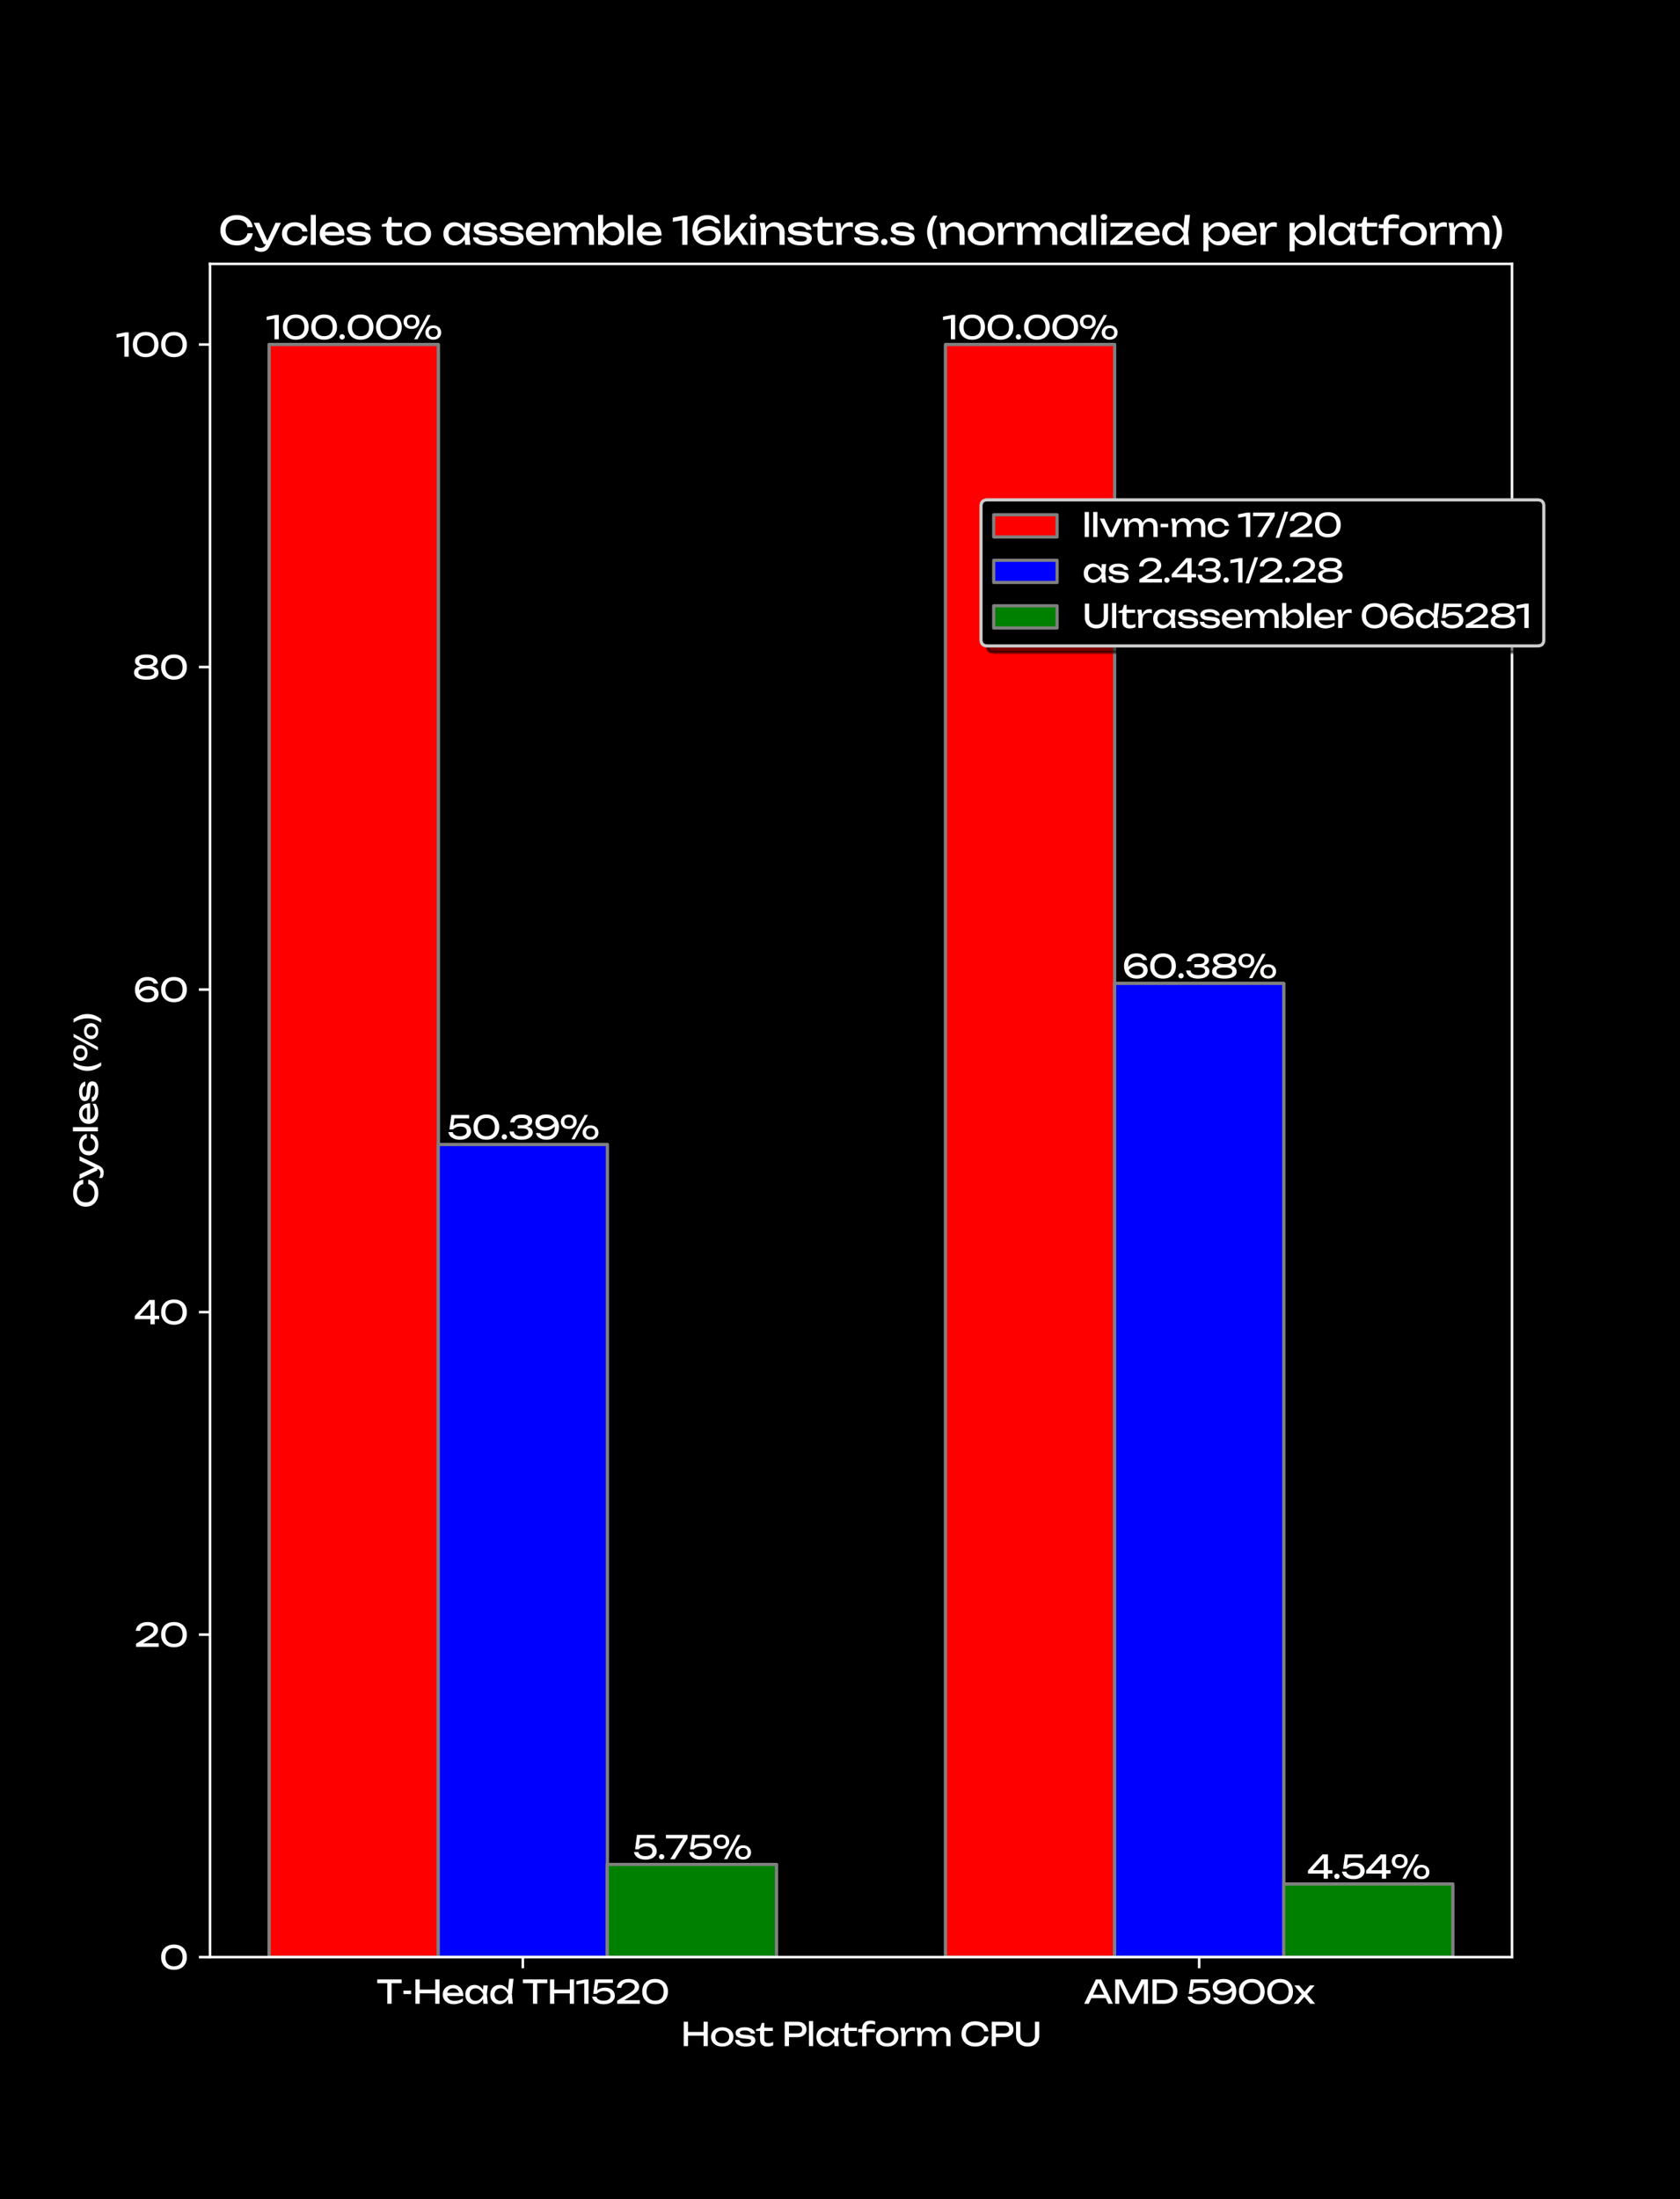 <?xml version="1.0" encoding="utf-8" standalone="no"?>
<!DOCTYPE svg PUBLIC "-//W3C//DTD SVG 1.1//EN"
  "http://www.w3.org/Graphics/SVG/1.1/DTD/svg11.dtd">
<svg xmlns:xlink="http://www.w3.org/1999/xlink" width="529.92pt" height="693.36pt" viewBox="0 0 529.92 693.36" xmlns="http://www.w3.org/2000/svg" version="1.1">
 <defs>
  <style type="text/css">*{stroke-linejoin: round; stroke-linecap: butt}</style>
 </defs>
 <g id="figure_1">
  <g id="patch_1">
   <path d="M 0 693.36 
L 529.92 693.36 
L 529.92 0 
L 0 0 
z
"/>
  </g>
  <g id="axes_1">
   <g id="patch_2">
    <path d="M 66.24 617.09 
L 476.928 617.09 
L 476.928 83.203 
L 66.24 83.203 
z
"/>
   </g>
   <g id="patch_3">
    <path d="M 84.908 617.09 
L 138.244 617.09 
L 138.244 108.626 
L 84.908 108.626 
z
" clip-path="url(#p5aa4c7883a)" style="fill: #ff0000; stroke: #808080; stroke-linejoin: miter"/>
   </g>
   <g id="patch_4">
    <path d="M 298.252 617.09 
L 351.588 617.09 
L 351.588 108.626 
L 298.252 108.626 
z
" clip-path="url(#p5aa4c7883a)" style="fill: #ff0000; stroke: #808080; stroke-linejoin: miter"/>
   </g>
   <g id="patch_5">
    <path d="M 84.908 617.09 
L 138.244 617.09 
L 138.244 108.626 
L 84.908 108.626 
z
" clip-path="url(#p5aa4c7883a)" style="fill: #ff0000; stroke: #808080; stroke-linejoin: miter"/>
   </g>
   <g id="patch_6">
    <path d="M 298.252 617.09 
L 351.588 617.09 
L 351.588 108.626 
L 298.252 108.626 
z
" clip-path="url(#p5aa4c7883a)" style="fill: #ff0000; stroke: #808080; stroke-linejoin: miter"/>
   </g>
   <g id="patch_7">
    <path d="M 138.244 617.09 
L 191.58 617.09 
L 191.58 360.871 
L 138.244 360.871 
z
" clip-path="url(#p5aa4c7883a)" style="fill: #0000ff; stroke: #808080; stroke-linejoin: miter"/>
   </g>
   <g id="patch_8">
    <path d="M 351.588 617.09 
L 404.924 617.09 
L 404.924 310.077 
L 351.588 310.077 
z
" clip-path="url(#p5aa4c7883a)" style="fill: #0000ff; stroke: #808080; stroke-linejoin: miter"/>
   </g>
   <g id="patch_9">
    <path d="M 138.244 617.09 
L 191.58 617.09 
L 191.58 360.871 
L 138.244 360.871 
z
" clip-path="url(#p5aa4c7883a)" style="fill: #0000ff; stroke: #808080; stroke-linejoin: miter"/>
   </g>
   <g id="patch_10">
    <path d="M 351.588 617.09 
L 404.924 617.09 
L 404.924 310.077 
L 351.588 310.077 
z
" clip-path="url(#p5aa4c7883a)" style="fill: #0000ff; stroke: #808080; stroke-linejoin: miter"/>
   </g>
   <g id="patch_11">
    <path d="M 191.58 617.09 
L 244.916 617.09 
L 244.916 587.857 
L 191.58 587.857 
z
" clip-path="url(#p5aa4c7883a)" style="fill: #008000; stroke: #808080; stroke-linejoin: miter"/>
   </g>
   <g id="patch_12">
    <path d="M 404.924 617.09 
L 458.26 617.09 
L 458.26 594.023 
L 404.924 594.023 
z
" clip-path="url(#p5aa4c7883a)" style="fill: #008000; stroke: #808080; stroke-linejoin: miter"/>
   </g>
   <g id="patch_13">
    <path d="M 191.58 617.09 
L 244.916 617.09 
L 244.916 587.857 
L 191.58 587.857 
z
" clip-path="url(#p5aa4c7883a)" style="fill: #008000; stroke: #808080; stroke-linejoin: miter"/>
   </g>
   <g id="patch_14">
    <path d="M 404.924 617.09 
L 458.26 617.09 
L 458.26 594.023 
L 404.924 594.023 
z
" clip-path="url(#p5aa4c7883a)" style="fill: #008000; stroke: #808080; stroke-linejoin: miter"/>
   </g>
   <g id="matplotlib.axis_1">
    <g id="xtick_1">
     <g id="line2d_1">
      <defs>
       <path id="m3d8219e145" d="M 0 0 
L 0 3.5 
" style="stroke: #ffffff; stroke-width: 0.8"/>
      </defs>
      <g>
       <use xlink:href="#m3d8219e145" x="164.912" y="617.09" style="fill: #ffffff; stroke: #ffffff; stroke-width: 0.8"/>
      </g>
     </g>
     <g id="text_1">
      <!-- T-Head TH1520 -->
      <g style="fill: #ffffff" transform="translate(118.827 631.79) scale(0.1 -0.1)">
       <defs>
        <path id="Unbounded-Regular-54" d="M 2086 4410 
L 2931 4410 
L 2931 0 
L 2086 0 
L 2086 4410 
z
M 102 4800 
L 4915 4800 
L 4915 4058 
L 102 4058 
L 102 4800 
z
" transform="scale(0.016)"/>
        <path id="Unbounded-Regular-2d" d="M 378 2592 
L 1869 2592 
L 1869 1907 
L 378 1907 
L 378 2592 
z
" transform="scale(0.016)"/>
        <path id="Unbounded-Regular-48" d="M 538 4800 
L 1382 4800 
L 1382 0 
L 538 0 
L 538 4800 
z
M 4442 4800 
L 5286 4800 
L 5286 0 
L 4442 0 
L 4442 4800 
z
M 992 2790 
L 4845 2790 
L 4845 2048 
L 992 2048 
L 992 2790 
z
" transform="scale(0.016)"/>
        <path id="Unbounded-Regular-65" d="M 2419 -90 
Q 1786 -90 1293 150 
Q 800 390 518 819 
Q 237 1248 237 1818 
Q 237 2381 502 2806 
Q 768 3232 1238 3472 
Q 1709 3712 2317 3712 
Q 2925 3712 3369 3440 
Q 3814 3168 4057 2675 
Q 4301 2182 4301 1517 
L 890 1517 
L 890 2150 
L 3885 2150 
L 3469 1914 
Q 3450 2272 3299 2528 
Q 3149 2784 2896 2921 
Q 2643 3059 2298 3059 
Q 1933 3059 1661 2912 
Q 1389 2765 1235 2499 
Q 1082 2234 1082 1869 
Q 1082 1466 1264 1171 
Q 1446 877 1782 720 
Q 2118 563 2579 563 
Q 2995 563 3430 694 
Q 3866 826 4198 1062 
L 4198 461 
Q 3866 205 3389 57 
Q 2912 -90 2419 -90 
z
" transform="scale(0.016)"/>
        <path id="Unbounded-Regular-61" d="M 3821 0 
L 3680 1344 
L 3846 1811 
L 3680 2272 
L 3821 3622 
L 4678 3622 
L 4486 1811 
L 4678 0 
L 3821 0 
z
M 4077 1811 
Q 3955 1242 3673 813 
Q 3392 384 2979 147 
Q 2566 -90 2061 -90 
Q 1530 -90 1120 150 
Q 710 390 480 819 
Q 250 1248 250 1811 
Q 250 2381 480 2806 
Q 710 3232 1120 3472 
Q 1530 3712 2061 3712 
Q 2566 3712 2979 3475 
Q 3392 3238 3677 2812 
Q 3962 2387 4077 1811 
z
M 1094 1811 
Q 1094 1446 1244 1168 
Q 1395 890 1657 733 
Q 1920 576 2259 576 
Q 2605 576 2899 733 
Q 3194 890 3421 1168 
Q 3648 1446 3782 1811 
Q 3648 2176 3421 2454 
Q 3194 2733 2899 2889 
Q 2605 3046 2259 3046 
Q 1920 3046 1657 2889 
Q 1395 2733 1244 2454 
Q 1094 2176 1094 1811 
z
" transform="scale(0.016)"/>
        <path id="Unbounded-Regular-64" d="M 3834 0 
L 3693 1376 
L 3878 1805 
L 3699 2298 
L 3968 4928 
L 4826 4928 
L 4499 1862 
L 4685 0 
L 3834 0 
z
M 4077 1811 
Q 3955 1242 3673 813 
Q 3392 384 2979 147 
Q 2566 -90 2061 -90 
Q 1530 -90 1120 150 
Q 710 390 480 819 
Q 250 1248 250 1811 
Q 250 2381 480 2806 
Q 710 3232 1120 3472 
Q 1530 3712 2061 3712 
Q 2566 3712 2979 3475 
Q 3392 3238 3677 2812 
Q 3962 2387 4077 1811 
z
M 1094 1811 
Q 1094 1446 1244 1168 
Q 1395 890 1657 733 
Q 1920 576 2259 576 
Q 2605 576 2899 733 
Q 3194 890 3421 1168 
Q 3648 1446 3782 1811 
Q 3648 2176 3421 2454 
Q 3194 2733 2899 2889 
Q 2605 3046 2259 3046 
Q 1920 3046 1657 2889 
Q 1395 2733 1244 2454 
Q 1094 2176 1094 1811 
z
" transform="scale(0.016)"/>
        <path id="Unbounded-Regular-20" transform="scale(0.016)"/>
        <path id="Unbounded-Regular-31" d="M 2451 4800 
L 2451 0 
L 1606 0 
L 1606 4544 
L 2067 4134 
L 58 3782 
L 58 4454 
L 1818 4800 
L 2451 4800 
z
" transform="scale(0.016)"/>
        <path id="Unbounded-Regular-35" d="M 806 4800 
L 4314 4800 
L 4314 4115 
L 1082 4115 
L 1434 4339 
L 1165 2317 
L 915 2310 
Q 1062 2534 1315 2732 
Q 1568 2931 1929 3056 
Q 2291 3181 2746 3181 
Q 3373 3181 3808 2966 
Q 4243 2752 4470 2387 
Q 4698 2022 4698 1562 
Q 4698 1082 4429 710 
Q 4160 339 3670 124 
Q 3181 -90 2509 -90 
Q 1837 -90 1344 108 
Q 851 307 566 649 
Q 282 992 218 1414 
L 1069 1414 
Q 1158 1037 1529 819 
Q 1901 602 2509 602 
Q 2918 602 3216 720 
Q 3514 838 3680 1052 
Q 3846 1267 3846 1562 
Q 3846 1850 3708 2064 
Q 3571 2278 3292 2396 
Q 3014 2515 2586 2515 
Q 2234 2515 1955 2432 
Q 1677 2349 1475 2221 
Q 1274 2093 1139 1952 
L 435 1952 
L 806 4800 
z
" transform="scale(0.016)"/>
        <path id="Unbounded-Regular-32" d="M 269 3149 
Q 307 3680 611 4070 
Q 915 4461 1420 4675 
Q 1926 4890 2573 4890 
Q 3187 4890 3651 4698 
Q 4115 4506 4374 4160 
Q 4634 3814 4634 3360 
Q 4634 3008 4464 2707 
Q 4294 2406 3907 2096 
Q 3520 1786 2861 1395 
L 1267 454 
L 1158 704 
L 4781 704 
L 4781 0 
L 314 0 
L 314 614 
L 2355 1856 
Q 2893 2182 3203 2422 
Q 3514 2662 3648 2873 
Q 3782 3085 3782 3322 
Q 3782 3571 3648 3769 
Q 3514 3968 3242 4083 
Q 2970 4198 2547 4198 
Q 2067 4198 1760 4057 
Q 1453 3917 1302 3677 
Q 1152 3437 1120 3149 
L 269 3149 
z
" transform="scale(0.016)"/>
        <path id="Unbounded-Regular-30" d="M 2861 -90 
Q 2074 -90 1504 220 
Q 934 531 627 1091 
Q 320 1651 320 2400 
Q 320 3149 627 3709 
Q 934 4269 1504 4579 
Q 2074 4890 2861 4890 
Q 3648 4890 4214 4579 
Q 4781 4269 5088 3709 
Q 5395 3149 5395 2400 
Q 5395 1651 5088 1091 
Q 4781 531 4214 220 
Q 3648 -90 2861 -90 
z
M 2861 608 
Q 3661 608 4102 1078 
Q 4544 1549 4544 2400 
Q 4544 3251 4102 3721 
Q 3661 4192 2861 4192 
Q 2061 4192 1616 3721 
Q 1171 3251 1171 2400 
Q 1171 1549 1616 1078 
Q 2061 608 2861 608 
z
" transform="scale(0.016)"/>
       </defs>
       <use xlink:href="#Unbounded-Regular-54"/>
       <use xlink:href="#Unbounded-Regular-2d" x="78.4"/>
       <use xlink:href="#Unbounded-Regular-48" x="113.5"/>
       <use xlink:href="#Unbounded-Regular-65" x="204.5"/>
       <use xlink:href="#Unbounded-Regular-61" x="275.5"/>
       <use xlink:href="#Unbounded-Regular-64" x="354.2"/>
       <use xlink:href="#Unbounded-Regular-20" x="433"/>
       <use xlink:href="#Unbounded-Regular-54" x="459.5"/>
       <use xlink:href="#Unbounded-Regular-48" x="537.9"/>
       <use xlink:href="#Unbounded-Regular-31" x="628.9"/>
       <use xlink:href="#Unbounded-Regular-35" x="676"/>
       <use xlink:href="#Unbounded-Regular-32" x="753.5"/>
       <use xlink:href="#Unbounded-Regular-30" x="832.4"/>
      </g>
     </g>
    </g>
    <g id="xtick_2">
     <g id="line2d_2">
      <g>
       <use xlink:href="#m3d8219e145" x="378.256" y="617.09" style="fill: #ffffff; stroke: #ffffff; stroke-width: 0.8"/>
      </g>
     </g>
     <g id="text_2">
      <!-- AMD 5900x -->
      <g style="fill: #ffffff" transform="translate(341.912 631.79) scale(0.1 -0.1)">
       <defs>
        <path id="Unbounded-Regular-41" d="M 1178 1101 
L 1178 1798 
L 4531 1798 
L 4531 1101 
L 1178 1101 
z
M 3405 4800 
L 5709 0 
L 4806 0 
L 2714 4480 
L 3040 4480 
L 947 0 
L 45 0 
L 2349 4800 
L 3405 4800 
z
" transform="scale(0.016)"/>
        <path id="Unbounded-Regular-4d" d="M 6995 4800 
L 6995 0 
L 6189 0 
L 6189 4544 
L 6451 4531 
L 4218 0 
L 3315 0 
L 1082 4525 
L 1344 4538 
L 1344 0 
L 538 0 
L 538 4800 
L 1830 4800 
L 3981 365 
L 3558 365 
L 5702 4800 
L 6995 4800 
z
" transform="scale(0.016)"/>
        <path id="Unbounded-Regular-44" d="M 2707 4800 
Q 3526 4800 4144 4499 
Q 4762 4198 5107 3657 
Q 5453 3117 5453 2400 
Q 5453 1683 5107 1142 
Q 4762 602 4144 301 
Q 3526 0 2707 0 
L 538 0 
L 538 4800 
L 2707 4800 
z
M 1382 294 
L 915 742 
L 2765 742 
Q 3315 742 3728 950 
Q 4141 1158 4368 1532 
Q 4595 1907 4595 2400 
Q 4595 2899 4368 3270 
Q 4141 3642 3728 3850 
Q 3315 4058 2765 4058 
L 915 4058 
L 1382 4506 
L 1382 294 
z
" transform="scale(0.016)"/>
        <path id="Unbounded-Regular-39" d="M 2502 -90 
Q 1939 -90 1494 83 
Q 1050 256 771 557 
Q 493 858 416 1235 
L 1248 1235 
Q 1350 973 1632 790 
Q 1914 608 2483 608 
Q 3066 608 3427 822 
Q 3789 1037 3958 1433 
Q 4128 1830 4128 2374 
Q 4128 2950 3936 3356 
Q 3744 3763 3366 3977 
Q 2989 4192 2432 4192 
Q 2010 4192 1725 4073 
Q 1440 3955 1296 3747 
Q 1152 3539 1152 3270 
Q 1152 3027 1280 2828 
Q 1408 2630 1677 2515 
Q 1946 2400 2355 2400 
Q 2912 2400 3385 2669 
Q 3859 2938 4173 3366 
L 4531 3104 
Q 4326 2714 3987 2397 
Q 3648 2080 3197 1891 
Q 2746 1702 2189 1702 
Q 1619 1702 1193 1891 
Q 768 2080 534 2429 
Q 301 2778 301 3245 
Q 301 3731 563 4102 
Q 826 4474 1306 4682 
Q 1786 4890 2432 4890 
Q 3258 4890 3821 4573 
Q 4384 4256 4672 3696 
Q 4960 3136 4954 2400 
Q 4960 1670 4675 1110 
Q 4390 550 3843 230 
Q 3296 -90 2502 -90 
z
" transform="scale(0.016)"/>
        <path id="Unbounded-Regular-78" d="M -38 0 
L 1709 2067 
L 1702 1658 
L 64 3622 
L 1018 3622 
L 2259 2150 
L 1907 2150 
L 3155 3622 
L 4077 3622 
L 2406 1645 
L 2374 2125 
L 4179 0 
L 3226 0 
L 1869 1587 
L 2234 1587 
L 890 0 
L -38 0 
z
" transform="scale(0.016)"/>
       </defs>
       <use xlink:href="#Unbounded-Regular-41"/>
       <use xlink:href="#Unbounded-Regular-4d" x="89.9"/>
       <use xlink:href="#Unbounded-Regular-44" x="207.6"/>
       <use xlink:href="#Unbounded-Regular-20" x="297.2"/>
       <use xlink:href="#Unbounded-Regular-35" x="323.7"/>
       <use xlink:href="#Unbounded-Regular-39" x="401.2"/>
       <use xlink:href="#Unbounded-Regular-30" x="483.7"/>
       <use xlink:href="#Unbounded-Regular-30" x="573"/>
       <use xlink:href="#Unbounded-Regular-78" x="662.3"/>
      </g>
     </g>
    </g>
    <g id="text_3">
     <!-- Host Platform CPU -->
     <g style="fill: #ffffff" transform="translate(214.808 645.14) scale(0.1 -0.1)">
      <defs>
       <path id="Unbounded-Regular-6f" d="M 2445 -90 
Q 1786 -90 1290 150 
Q 794 390 515 819 
Q 237 1248 237 1811 
Q 237 2381 515 2806 
Q 794 3232 1290 3472 
Q 1786 3712 2445 3712 
Q 3104 3712 3600 3472 
Q 4096 3232 4374 2806 
Q 4653 2381 4653 1811 
Q 4653 1248 4374 819 
Q 4096 390 3600 150 
Q 3104 -90 2445 -90 
z
M 2445 563 
Q 2867 563 3171 716 
Q 3475 870 3641 1148 
Q 3808 1427 3808 1811 
Q 3808 2195 3641 2473 
Q 3475 2752 3171 2905 
Q 2867 3059 2445 3059 
Q 2029 3059 1721 2905 
Q 1414 2752 1248 2473 
Q 1082 2195 1082 1811 
Q 1082 1427 1248 1148 
Q 1414 870 1721 716 
Q 2029 563 2445 563 
z
" transform="scale(0.016)"/>
       <path id="Unbounded-Regular-73" d="M 4192 1101 
Q 4192 736 3987 467 
Q 3782 198 3366 54 
Q 2950 -90 2323 -90 
Q 1677 -90 1203 73 
Q 730 237 470 534 
Q 211 832 192 1222 
L 1037 1222 
Q 1075 1018 1244 861 
Q 1414 704 1692 621 
Q 1971 538 2330 538 
Q 2848 538 3110 662 
Q 3373 787 3373 1043 
Q 3373 1216 3197 1305 
Q 3021 1395 2534 1440 
L 1824 1504 
Q 1248 1555 915 1712 
Q 582 1869 441 2096 
Q 301 2323 301 2579 
Q 301 2950 531 3200 
Q 762 3450 1171 3581 
Q 1581 3712 2125 3712 
Q 2688 3712 3129 3555 
Q 3571 3398 3833 3120 
Q 4096 2842 4128 2477 
L 3283 2477 
Q 3258 2624 3133 2761 
Q 3008 2899 2755 2992 
Q 2502 3085 2080 3085 
Q 1632 3085 1379 2969 
Q 1126 2854 1126 2630 
Q 1126 2490 1280 2390 
Q 1434 2291 1850 2253 
L 2765 2170 
Q 3315 2118 3625 1974 
Q 3936 1830 4064 1606 
Q 4192 1382 4192 1101 
z
" transform="scale(0.016)"/>
       <path id="Unbounded-Regular-74" d="M 32 2982 
L 32 3360 
L 806 3558 
L 1152 4570 
L 1638 4570 
L 1638 3622 
L 3322 3622 
L 3322 2982 
L 1638 2982 
L 1638 1414 
Q 1638 960 1833 777 
Q 2029 595 2470 595 
Q 2752 595 2969 656 
Q 3187 717 3386 832 
L 3386 147 
Q 3219 64 2915 -13 
Q 2611 -90 2291 -90 
Q 1760 -90 1433 86 
Q 1107 262 956 572 
Q 806 883 806 1286 
L 806 2982 
L 32 2982 
z
" transform="scale(0.016)"/>
       <path id="Unbounded-Regular-50" d="M 3078 4800 
Q 3616 4800 4009 4608 
Q 4403 4416 4617 4073 
Q 4832 3731 4832 3283 
Q 4832 2835 4617 2492 
Q 4403 2150 4009 1958 
Q 3616 1766 3078 1766 
L 922 1766 
L 922 2496 
L 3046 2496 
Q 3482 2496 3728 2707 
Q 3974 2918 3974 3283 
Q 3974 3648 3728 3859 
Q 3482 4070 3046 4070 
L 1005 4070 
L 1382 4493 
L 1382 0 
L 538 0 
L 538 4800 
L 3078 4800 
z
" transform="scale(0.016)"/>
       <path id="Unbounded-Regular-6c" d="M 442 4928 
L 1274 4928 
L 1274 0 
L 442 0 
L 442 4928 
z
" transform="scale(0.016)"/>
       <path id="Unbounded-Regular-66" d="M 2637 4371 
Q 2170 4371 1942 4172 
Q 1715 3974 1715 3526 
L 1715 0 
L 883 0 
L 883 3450 
Q 883 3917 1059 4269 
Q 1235 4621 1603 4819 
Q 1971 5018 2541 5018 
Q 2816 5018 3027 4973 
Q 3238 4928 3443 4858 
L 3443 4205 
Q 3258 4294 3059 4332 
Q 2861 4371 2637 4371 
z
M 109 2733 
L 109 3373 
L 3373 3373 
L 3373 2733 
L 109 2733 
z
" transform="scale(0.016)"/>
       <path id="Unbounded-Regular-72" d="M 269 3622 
L 1101 3622 
L 1318 2304 
L 1318 0 
L 486 0 
L 486 2464 
L 269 3622 
z
M 3155 3648 
L 3155 2918 
Q 3014 2957 2848 2976 
Q 2682 2995 2534 2995 
Q 2182 2995 1907 2841 
Q 1632 2688 1475 2384 
Q 1318 2080 1318 1638 
L 1126 1875 
Q 1152 2259 1257 2595 
Q 1363 2931 1552 3180 
Q 1741 3430 2016 3571 
Q 2291 3712 2656 3712 
Q 2784 3712 2918 3696 
Q 3053 3680 3155 3648 
z
" transform="scale(0.016)"/>
       <path id="Unbounded-Regular-6d" d="M 269 3622 
L 1101 3622 
L 1318 2317 
L 1318 0 
L 486 0 
L 486 2438 
L 269 3622 
z
M 2656 3712 
Q 3136 3712 3472 3507 
Q 3808 3302 3984 2921 
Q 4160 2541 4160 2003 
L 4160 0 
L 3328 0 
L 3328 1869 
Q 3328 2438 3088 2729 
Q 2848 3021 2387 3021 
Q 2061 3021 1821 2864 
Q 1581 2707 1449 2425 
Q 1318 2144 1318 1766 
L 1024 1926 
Q 1082 2490 1302 2886 
Q 1523 3283 1872 3497 
Q 2221 3712 2656 3712 
z
M 5491 3712 
Q 5971 3712 6310 3507 
Q 6650 3302 6826 2921 
Q 7002 2541 7002 2003 
L 7002 0 
L 6170 0 
L 6170 1869 
Q 6170 2438 5930 2729 
Q 5690 3021 5229 3021 
Q 4902 3021 4662 2864 
Q 4422 2707 4291 2425 
Q 4160 2144 4160 1766 
L 3866 1926 
Q 3923 2490 4144 2886 
Q 4365 3283 4713 3497 
Q 5062 3712 5491 3712 
z
" transform="scale(0.016)"/>
       <path id="Unbounded-Regular-43" d="M 5600 1901 
Q 5536 1312 5187 861 
Q 4838 410 4275 160 
Q 3712 -90 2989 -90 
Q 2182 -90 1574 224 
Q 966 538 627 1098 
Q 288 1658 288 2400 
Q 288 3142 627 3702 
Q 966 4262 1574 4576 
Q 2182 4890 2989 4890 
Q 3712 4890 4275 4640 
Q 4838 4390 5187 3942 
Q 5536 3494 5600 2899 
L 4749 2899 
Q 4678 3283 4444 3558 
Q 4211 3834 3840 3984 
Q 3469 4134 2982 4134 
Q 2419 4134 2006 3923 
Q 1594 3712 1370 3321 
Q 1146 2931 1146 2400 
Q 1146 1869 1370 1478 
Q 1594 1088 2006 877 
Q 2419 666 2982 666 
Q 3469 666 3840 813 
Q 4211 960 4444 1238 
Q 4678 1517 4749 1901 
L 5600 1901 
z
" transform="scale(0.016)"/>
       <path id="Unbounded-Regular-55" d="M 1318 2061 
Q 1318 1632 1491 1318 
Q 1664 1005 1987 835 
Q 2310 666 2758 666 
Q 3213 666 3533 835 
Q 3853 1005 4025 1318 
Q 4198 1632 4198 2061 
L 4198 4800 
L 5043 4800 
L 5043 2029 
Q 5043 1395 4755 918 
Q 4467 442 3955 176 
Q 3443 -90 2758 -90 
Q 2080 -90 1565 176 
Q 1050 442 762 918 
Q 474 1395 474 2029 
L 474 4800 
L 1318 4800 
L 1318 2061 
z
" transform="scale(0.016)"/>
      </defs>
      <use xlink:href="#Unbounded-Regular-48"/>
      <use xlink:href="#Unbounded-Regular-6f" x="91"/>
      <use xlink:href="#Unbounded-Regular-73" x="167.4"/>
      <use xlink:href="#Unbounded-Regular-74" x="236.5"/>
      <use xlink:href="#Unbounded-Regular-20" x="292"/>
      <use xlink:href="#Unbounded-Regular-50" x="318.5"/>
      <use xlink:href="#Unbounded-Regular-6c" x="396.4"/>
      <use xlink:href="#Unbounded-Regular-61" x="423.2"/>
      <use xlink:href="#Unbounded-Regular-74" x="501.9"/>
      <use xlink:href="#Unbounded-Regular-66" x="557.4"/>
      <use xlink:href="#Unbounded-Regular-6f" x="611.2"/>
      <use xlink:href="#Unbounded-Regular-72" x="687.6"/>
      <use xlink:href="#Unbounded-Regular-6d" x="738.2"/>
      <use xlink:href="#Unbounded-Regular-20" x="853.7"/>
      <use xlink:href="#Unbounded-Regular-43" x="880.2"/>
      <use xlink:href="#Unbounded-Regular-50" x="971.4"/>
      <use xlink:href="#Unbounded-Regular-55" x="1049.3"/>
     </g>
    </g>
   </g>
   <g id="matplotlib.axis_2">
    <g id="ytick_1">
     <g id="line2d_3">
      <defs>
       <path id="m329d2f2da5" d="M 0 0 
L -3.5 0 
" style="stroke: #ffffff; stroke-width: 0.8"/>
      </defs>
      <g>
       <use xlink:href="#m329d2f2da5" x="66.24" y="617.09" style="fill: #ffffff; stroke: #ffffff; stroke-width: 0.8"/>
      </g>
     </g>
     <g id="text_4">
      <!-- 0 -->
      <g style="fill: #ffffff" transform="translate(50.31 620.94) scale(0.1 -0.1)">
       <use xlink:href="#Unbounded-Regular-30"/>
      </g>
     </g>
    </g>
    <g id="ytick_2">
     <g id="line2d_4">
      <g>
       <use xlink:href="#m329d2f2da5" x="66.24" y="515.398" style="fill: #ffffff; stroke: #ffffff; stroke-width: 0.8"/>
      </g>
     </g>
     <g id="text_5">
      <!-- 20 -->
      <g style="fill: #ffffff" transform="translate(42.42 519.248) scale(0.1 -0.1)">
       <use xlink:href="#Unbounded-Regular-32"/>
       <use xlink:href="#Unbounded-Regular-30" x="78.9"/>
      </g>
     </g>
    </g>
    <g id="ytick_3">
     <g id="line2d_5">
      <g>
       <use xlink:href="#m329d2f2da5" x="66.24" y="413.705" style="fill: #ffffff; stroke: #ffffff; stroke-width: 0.8"/>
      </g>
     </g>
     <g id="text_6">
      <!-- 40 -->
      <g style="fill: #ffffff" transform="translate(42.281 417.555) scale(0.1 -0.1)">
       <defs>
        <path id="Unbounded-Regular-34" d="M 4083 4800 
L 4083 0 
L 3238 0 
L 3238 4448 
L 3584 4448 
L 832 1389 
L 813 1690 
L 4960 1690 
L 4960 1011 
L 147 1011 
L 147 1619 
L 3008 4800 
L 4083 4800 
z
" transform="scale(0.016)"/>
       </defs>
       <use xlink:href="#Unbounded-Regular-34"/>
       <use xlink:href="#Unbounded-Regular-30" x="80.3"/>
      </g>
     </g>
    </g>
    <g id="ytick_4">
     <g id="line2d_6">
      <g>
       <use xlink:href="#m329d2f2da5" x="66.24" y="312.012" style="fill: #ffffff; stroke: #ffffff; stroke-width: 0.8"/>
      </g>
     </g>
     <g id="text_7">
      <!-- 60 -->
      <g style="fill: #ffffff" transform="translate(42.06 315.862) scale(0.1 -0.1)">
       <defs>
        <path id="Unbounded-Regular-36" d="M 2778 4890 
Q 3347 4890 3788 4717 
Q 4230 4544 4512 4246 
Q 4794 3949 4864 3565 
L 4032 3565 
Q 3930 3827 3648 4009 
Q 3366 4192 2797 4192 
Q 2221 4192 1856 3977 
Q 1491 3763 1321 3369 
Q 1152 2976 1152 2426 
Q 1152 1856 1344 1446 
Q 1536 1037 1913 822 
Q 2291 608 2848 608 
Q 3270 608 3555 726 
Q 3840 845 3984 1056 
Q 4128 1267 4128 1530 
Q 4128 1779 4000 1974 
Q 3872 2170 3606 2285 
Q 3341 2400 2925 2400 
Q 2368 2400 1894 2131 
Q 1421 1862 1107 1434 
L 749 1696 
Q 960 2086 1296 2403 
Q 1632 2720 2083 2909 
Q 2534 3098 3091 3098 
Q 3661 3098 4086 2909 
Q 4512 2720 4745 2374 
Q 4979 2029 4979 1555 
Q 4979 1069 4716 697 
Q 4454 326 3977 118 
Q 3501 -90 2848 -90 
Q 2022 -90 1459 227 
Q 896 544 611 1107 
Q 326 1670 326 2400 
Q 326 3130 608 3693 
Q 890 4256 1437 4573 
Q 1984 4890 2778 4890 
z
" transform="scale(0.016)"/>
       </defs>
       <use xlink:href="#Unbounded-Regular-36"/>
       <use xlink:href="#Unbounded-Regular-30" x="82.5"/>
      </g>
     </g>
    </g>
    <g id="ytick_5">
     <g id="line2d_7">
      <g>
       <use xlink:href="#m329d2f2da5" x="66.24" y="210.319" style="fill: #ffffff; stroke: #ffffff; stroke-width: 0.8"/>
      </g>
     </g>
     <g id="text_8">
      <!-- 80 -->
      <g style="fill: #ffffff" transform="translate(41.77 214.169) scale(0.1 -0.1)">
       <defs>
        <path id="Unbounded-Regular-38" d="M 2733 4890 
Q 3802 4890 4384 4544 
Q 4966 4198 4966 3578 
Q 4966 3008 4435 2701 
Q 3904 2394 2950 2413 
L 2950 2547 
Q 4000 2605 4576 2285 
Q 5152 1965 5152 1318 
Q 5152 646 4525 278 
Q 3898 -90 2733 -90 
Q 1574 -90 944 278 
Q 314 646 314 1318 
Q 314 1965 893 2288 
Q 1472 2611 2515 2547 
L 2515 2413 
Q 1568 2394 1033 2701 
Q 499 3008 499 3578 
Q 499 4198 1081 4544 
Q 1664 4890 2733 4890 
z
M 2733 589 
Q 3494 589 3897 784 
Q 4301 979 4301 1363 
Q 4301 1760 3897 1945 
Q 3494 2131 2733 2131 
Q 1971 2131 1568 1945 
Q 1165 1760 1165 1363 
Q 1165 979 1568 784 
Q 1971 589 2733 589 
z
M 2733 2797 
Q 3174 2797 3484 2873 
Q 3795 2950 3958 3110 
Q 4122 3270 4122 3507 
Q 4122 3846 3760 4028 
Q 3398 4211 2733 4211 
Q 2074 4211 1709 4028 
Q 1344 3846 1344 3507 
Q 1344 3270 1507 3110 
Q 1670 2950 1980 2873 
Q 2291 2797 2733 2797 
z
" transform="scale(0.016)"/>
       </defs>
       <use xlink:href="#Unbounded-Regular-38"/>
       <use xlink:href="#Unbounded-Regular-30" x="85.4"/>
      </g>
     </g>
    </g>
    <g id="ytick_6">
     <g id="line2d_8">
      <g>
       <use xlink:href="#m329d2f2da5" x="66.24" y="108.626" style="fill: #ffffff; stroke: #ffffff; stroke-width: 0.8"/>
      </g>
     </g>
     <g id="text_9">
      <!-- 100 -->
      <g style="fill: #ffffff" transform="translate(36.671 112.476) scale(0.1 -0.1)">
       <use xlink:href="#Unbounded-Regular-31"/>
       <use xlink:href="#Unbounded-Regular-30" x="47.1"/>
       <use xlink:href="#Unbounded-Regular-30" x="136.4"/>
      </g>
     </g>
    </g>
    <g id="text_10">
     <!-- Cycles (%) -->
     <g style="fill: #ffffff" transform="translate(30.881 380.936) rotate(-90) scale(0.1 -0.1)">
      <defs>
       <path id="Unbounded-Regular-79" d="M 1312 -1146 
Q 992 -1146 733 -1066 
Q 474 -986 250 -845 
L 250 -211 
Q 493 -365 713 -435 
Q 934 -506 1210 -506 
Q 1472 -506 1677 -387 
Q 1882 -269 2016 26 
L 3648 3622 
L 4531 3622 
L 2656 -256 
Q 2502 -576 2294 -771 
Q 2086 -966 1840 -1056 
Q 1594 -1146 1312 -1146 
z
M 1728 115 
L 64 3622 
L 979 3622 
L 2554 115 
L 1728 115 
z
" transform="scale(0.016)"/>
       <path id="Unbounded-Regular-63" d="M 4442 1427 
Q 4378 979 4090 636 
Q 3802 294 3354 102 
Q 2906 -90 2355 -90 
Q 1728 -90 1251 150 
Q 774 390 505 819 
Q 237 1248 237 1811 
Q 237 2374 505 2803 
Q 774 3232 1251 3472 
Q 1728 3712 2355 3712 
Q 2906 3712 3354 3520 
Q 3802 3328 4090 2985 
Q 4378 2643 4442 2189 
L 3603 2189 
Q 3514 2598 3174 2828 
Q 2835 3059 2355 3059 
Q 1971 3059 1683 2908 
Q 1395 2758 1238 2480 
Q 1082 2202 1082 1811 
Q 1082 1427 1238 1145 
Q 1395 864 1683 713 
Q 1971 563 2355 563 
Q 2842 563 3181 800 
Q 3520 1037 3603 1427 
L 4442 1427 
z
" transform="scale(0.016)"/>
       <path id="Unbounded-Regular-28" d="M 1280 4800 
L 1958 4800 
Q 1536 4102 1334 3433 
Q 1133 2765 1133 2074 
Q 1133 1395 1334 726 
Q 1536 58 1958 -646 
L 1280 -646 
Q 774 19 524 688 
Q 275 1357 275 2074 
Q 275 2797 524 3469 
Q 774 4141 1280 4800 
z
" transform="scale(0.016)"/>
       <path id="Unbounded-Regular-25" d="M 1734 2042 
Q 1274 2042 922 2218 
Q 570 2394 371 2714 
Q 173 3034 173 3450 
Q 173 3866 371 4182 
Q 570 4499 922 4675 
Q 1274 4851 1734 4851 
Q 2202 4851 2550 4675 
Q 2899 4499 3097 4182 
Q 3296 3866 3296 3450 
Q 3296 3034 3097 2714 
Q 2899 2394 2550 2218 
Q 2202 2042 1734 2042 
z
M 1734 2573 
Q 2144 2573 2381 2806 
Q 2618 3040 2618 3450 
Q 2618 3853 2381 4089 
Q 2144 4326 1734 4326 
Q 1325 4326 1088 4089 
Q 851 3853 851 3450 
Q 851 3040 1088 2806 
Q 1325 2573 1734 2573 
z
M 6029 -77 
Q 5568 -77 5216 99 
Q 4864 275 4665 595 
Q 4467 915 4467 1331 
Q 4467 1747 4665 2064 
Q 4864 2381 5216 2557 
Q 5568 2733 6029 2733 
Q 6496 2733 6845 2557 
Q 7194 2381 7392 2064 
Q 7590 1747 7590 1331 
Q 7590 915 7392 595 
Q 7194 275 6845 99 
Q 6496 -77 6029 -77 
z
M 6029 454 
Q 6438 454 6675 688 
Q 6912 922 6912 1331 
Q 6912 1734 6675 1971 
Q 6438 2208 6029 2208 
Q 5619 2208 5382 1971 
Q 5146 1734 5146 1331 
Q 5146 922 5382 688 
Q 5619 454 6029 454 
z
M 4858 4800 
L 5517 4800 
L 2912 0 
L 2259 0 
L 4858 4800 
z
" transform="scale(0.016)"/>
       <path id="Unbounded-Regular-29" d="M 838 4800 
Q 1344 4141 1593 3469 
Q 1843 2797 1843 2074 
Q 1843 1357 1593 688 
Q 1344 19 838 -646 
L 160 -646 
Q 582 58 784 726 
Q 986 1395 986 2074 
Q 986 2765 784 3433 
Q 582 4102 160 4800 
L 838 4800 
z
" transform="scale(0.016)"/>
      </defs>
      <use xlink:href="#Unbounded-Regular-43"/>
      <use xlink:href="#Unbounded-Regular-79" x="91.2"/>
      <use xlink:href="#Unbounded-Regular-63" x="162.7"/>
      <use xlink:href="#Unbounded-Regular-6c" x="235.1"/>
      <use xlink:href="#Unbounded-Regular-65" x="261.9"/>
      <use xlink:href="#Unbounded-Regular-73" x="332.9"/>
      <use xlink:href="#Unbounded-Regular-20" x="402"/>
      <use xlink:href="#Unbounded-Regular-28" x="428.5"/>
      <use xlink:href="#Unbounded-Regular-25" x="461.6"/>
      <use xlink:href="#Unbounded-Regular-29" x="582.7"/>
     </g>
    </g>
   </g>
   <g id="patch_15">
    <path d="M 66.24 617.09 
L 66.24 83.203 
" style="fill: none; stroke: #ffffff; stroke-width: 0.8; stroke-linejoin: miter; stroke-linecap: square"/>
   </g>
   <g id="patch_16">
    <path d="M 476.928 617.09 
L 476.928 83.203 
" style="fill: none; stroke: #ffffff; stroke-width: 0.8; stroke-linejoin: miter; stroke-linecap: square"/>
   </g>
   <g id="patch_17">
    <path d="M 66.24 617.09 
L 476.928 617.09 
" style="fill: none; stroke: #ffffff; stroke-width: 0.8; stroke-linejoin: miter; stroke-linecap: square"/>
   </g>
   <g id="patch_18">
    <path d="M 66.24 83.203 
L 476.928 83.203 
" style="fill: none; stroke: #ffffff; stroke-width: 0.8; stroke-linejoin: miter; stroke-linecap: square"/>
   </g>
   <g id="text_11">
    <!-- 100.00% -->
    <g style="fill: #ffffff" transform="translate(84.017 106.976) scale(0.1 -0.1)">
     <defs>
      <path id="Unbounded-Regular-2e" d="M 826 -51 
Q 678 -51 560 19 
Q 442 90 371 208 
Q 301 326 301 474 
Q 301 621 371 739 
Q 442 858 560 928 
Q 678 998 826 998 
Q 973 998 1091 928 
Q 1210 858 1280 739 
Q 1350 621 1350 474 
Q 1350 326 1280 208 
Q 1210 90 1091 19 
Q 973 -51 826 -51 
z
" transform="scale(0.016)"/>
     </defs>
     <use xlink:href="#Unbounded-Regular-31"/>
     <use xlink:href="#Unbounded-Regular-30" x="47.1"/>
     <use xlink:href="#Unbounded-Regular-30" x="136.4"/>
     <use xlink:href="#Unbounded-Regular-2e" x="225.7"/>
     <use xlink:href="#Unbounded-Regular-30" x="251.5"/>
     <use xlink:href="#Unbounded-Regular-30" x="340.8"/>
     <use xlink:href="#Unbounded-Regular-25" x="430.1"/>
    </g>
   </g>
   <g id="text_12">
    <!-- 100.00% -->
    <g style="fill: #ffffff" transform="translate(297.362 106.976) scale(0.1 -0.1)">
     <use xlink:href="#Unbounded-Regular-31"/>
     <use xlink:href="#Unbounded-Regular-30" x="47.1"/>
     <use xlink:href="#Unbounded-Regular-30" x="136.4"/>
     <use xlink:href="#Unbounded-Regular-2e" x="225.7"/>
     <use xlink:href="#Unbounded-Regular-30" x="251.5"/>
     <use xlink:href="#Unbounded-Regular-30" x="340.8"/>
     <use xlink:href="#Unbounded-Regular-25" x="430.1"/>
    </g>
   </g>
   <g id="text_13">
    <!-- 50.39% -->
    <g style="fill: #ffffff" transform="translate(141.082 359.221) scale(0.1 -0.1)">
     <defs>
      <path id="Unbounded-Regular-33" d="M 365 3322 
Q 410 3763 688 4118 
Q 966 4474 1468 4682 
Q 1971 4890 2669 4890 
Q 3290 4890 3747 4726 
Q 4205 4563 4454 4272 
Q 4704 3981 4704 3584 
Q 4704 3251 4509 2985 
Q 4314 2720 3917 2566 
Q 3520 2413 2925 2413 
L 2925 2534 
Q 3514 2560 3936 2429 
Q 4358 2298 4585 2032 
Q 4813 1766 4813 1382 
Q 4813 954 4550 621 
Q 4288 288 3792 99 
Q 3296 -90 2579 -90 
Q 1882 -90 1363 112 
Q 845 314 553 678 
Q 262 1043 230 1530 
L 1082 1530 
Q 1139 1082 1516 842 
Q 1894 602 2579 602 
Q 3264 602 3609 826 
Q 3955 1050 3955 1440 
Q 3955 1670 3836 1827 
Q 3718 1984 3446 2067 
Q 3174 2150 2714 2150 
L 1843 2150 
L 1843 2778 
L 2714 2778 
Q 3309 2778 3577 2973 
Q 3846 3168 3846 3475 
Q 3846 3814 3548 4006 
Q 3251 4198 2624 4198 
Q 2010 4198 1648 3971 
Q 1286 3744 1216 3322 
L 365 3322 
z
" transform="scale(0.016)"/>
     </defs>
     <use xlink:href="#Unbounded-Regular-35"/>
     <use xlink:href="#Unbounded-Regular-30" x="77.5"/>
     <use xlink:href="#Unbounded-Regular-2e" x="166.8"/>
     <use xlink:href="#Unbounded-Regular-33" x="192.6"/>
     <use xlink:href="#Unbounded-Regular-39" x="273"/>
     <use xlink:href="#Unbounded-Regular-25" x="355.5"/>
    </g>
   </g>
   <g id="text_14">
    <!-- 60.38% -->
    <g style="fill: #ffffff" transform="translate(354.031 308.427) scale(0.1 -0.1)">
     <use xlink:href="#Unbounded-Regular-36"/>
     <use xlink:href="#Unbounded-Regular-30" x="82.5"/>
     <use xlink:href="#Unbounded-Regular-2e" x="171.8"/>
     <use xlink:href="#Unbounded-Regular-33" x="197.6"/>
     <use xlink:href="#Unbounded-Regular-38" x="278"/>
     <use xlink:href="#Unbounded-Regular-25" x="363.4"/>
    </g>
   </g>
   <g id="text_15">
    <!-- 5.75% -->
    <g style="fill: #ffffff" transform="translate(199.633 586.207) scale(0.1 -0.1)">
     <defs>
      <path id="Unbounded-Regular-37" d="M 909 0 
L 3584 4346 
L 3578 4096 
L 58 4096 
L 58 4800 
L 4326 4800 
L 4326 4115 
L 1811 0 
L 909 0 
z
" transform="scale(0.016)"/>
     </defs>
     <use xlink:href="#Unbounded-Regular-35"/>
     <use xlink:href="#Unbounded-Regular-2e" x="77.5"/>
     <use xlink:href="#Unbounded-Regular-37" x="103.3"/>
     <use xlink:href="#Unbounded-Regular-35" x="173.7"/>
     <use xlink:href="#Unbounded-Regular-25" x="251.2"/>
    </g>
   </g>
   <g id="text_16">
    <!-- 4.54% -->
    <g style="fill: #ffffff" transform="translate(412.343 592.373) scale(0.1 -0.1)">
     <use xlink:href="#Unbounded-Regular-34"/>
     <use xlink:href="#Unbounded-Regular-2e" x="80.3"/>
     <use xlink:href="#Unbounded-Regular-35" x="106.1"/>
     <use xlink:href="#Unbounded-Regular-34" x="183.6"/>
     <use xlink:href="#Unbounded-Regular-25" x="263.9"/>
    </g>
   </g>
   <g id="text_17">
    <!-- Cycles to assemble 16kinstrs.s (normalized per platform) -->
    <g style="fill: #ffffff" transform="translate(68.963 77.203) scale(0.12 -0.12)">
     <defs>
      <path id="Unbounded-Regular-62" d="M 442 4928 
L 1274 4928 
L 1274 2374 
L 1146 2138 
L 1146 1466 
L 1274 1197 
L 1274 0 
L 442 0 
L 442 4928 
z
M 941 1811 
Q 1062 2387 1344 2812 
Q 1626 3238 2038 3475 
Q 2451 3712 2957 3712 
Q 3488 3712 3897 3472 
Q 4307 3232 4537 2806 
Q 4768 2381 4768 1811 
Q 4768 1248 4537 819 
Q 4307 390 3897 150 
Q 3488 -90 2957 -90 
Q 2451 -90 2038 147 
Q 1626 384 1344 813 
Q 1062 1242 941 1811 
z
M 3923 1811 
Q 3923 2176 3772 2454 
Q 3622 2733 3360 2889 
Q 3098 3046 2758 3046 
Q 2419 3046 2121 2889 
Q 1824 2733 1600 2454 
Q 1376 2176 1235 1811 
Q 1376 1446 1600 1168 
Q 1824 890 2121 733 
Q 2419 576 2758 576 
Q 3098 576 3360 733 
Q 3622 890 3772 1168 
Q 3923 1446 3923 1811 
z
" transform="scale(0.016)"/>
      <path id="Unbounded-Regular-6b" d="M 1274 723 
L 1030 813 
L 3334 3622 
L 4294 3622 
L 1216 0 
L 442 0 
L 442 4928 
L 1274 4928 
L 1274 723 
z
M 2304 1792 
L 2886 2317 
L 4403 0 
L 3424 0 
L 2304 1792 
z
" transform="scale(0.016)"/>
      <path id="Unbounded-Regular-69" d="M 442 3648 
L 858 3571 
L 1274 3648 
L 1274 0 
L 442 0 
L 442 3648 
z
M 858 4102 
Q 621 4102 467 4233 
Q 314 4365 314 4576 
Q 314 4787 467 4918 
Q 621 5050 858 5050 
Q 1101 5050 1251 4918 
Q 1402 4787 1402 4576 
Q 1402 4365 1251 4233 
Q 1101 4102 858 4102 
z
" transform="scale(0.016)"/>
      <path id="Unbounded-Regular-6e" d="M 269 3622 
L 1101 3622 
L 1318 2317 
L 1318 0 
L 486 0 
L 486 2438 
L 269 3622 
z
M 2758 3712 
Q 3270 3712 3628 3507 
Q 3987 3302 4176 2921 
Q 4365 2541 4365 2003 
L 4365 0 
L 3533 0 
L 3533 1869 
Q 3533 2438 3267 2729 
Q 3002 3021 2490 3021 
Q 2138 3021 1872 2864 
Q 1606 2707 1462 2425 
Q 1318 2144 1318 1766 
L 1024 1926 
Q 1082 2490 1318 2886 
Q 1555 3283 1926 3497 
Q 2298 3712 2758 3712 
z
" transform="scale(0.016)"/>
      <path id="Unbounded-Regular-7a" d="M 237 0 
L 237 602 
L 3066 3187 
L 3584 2982 
L 262 2982 
L 262 3622 
L 3904 3622 
L 3904 3021 
L 1082 435 
L 634 640 
L 3917 640 
L 3917 0 
L 237 0 
z
" transform="scale(0.016)"/>
      <path id="Unbounded-Regular-70" d="M 442 3622 
L 1274 3622 
L 1274 2362 
L 1235 2234 
L 1235 1504 
L 1274 1280 
L 1274 -1056 
L 442 -1056 
L 442 3622 
z
M 954 1811 
Q 1075 2387 1356 2812 
Q 1638 3238 2051 3475 
Q 2464 3712 2970 3712 
Q 3501 3712 3910 3472 
Q 4320 3232 4550 2806 
Q 4781 2381 4781 1811 
Q 4781 1248 4550 819 
Q 4320 390 3910 150 
Q 3501 -90 2970 -90 
Q 2464 -90 2054 147 
Q 1645 384 1360 813 
Q 1075 1242 954 1811 
z
M 3936 1811 
Q 3936 2176 3785 2454 
Q 3635 2733 3372 2889 
Q 3110 3046 2771 3046 
Q 2432 3046 2134 2889 
Q 1837 2733 1613 2454 
Q 1389 2176 1248 1811 
Q 1389 1446 1613 1168 
Q 1837 890 2134 733 
Q 2432 576 2771 576 
Q 3110 576 3372 733 
Q 3635 890 3785 1168 
Q 3936 1446 3936 1811 
z
" transform="scale(0.016)"/>
     </defs>
     <use xlink:href="#Unbounded-Regular-43"/>
     <use xlink:href="#Unbounded-Regular-79" x="91.2"/>
     <use xlink:href="#Unbounded-Regular-63" x="162.7"/>
     <use xlink:href="#Unbounded-Regular-6c" x="235.1"/>
     <use xlink:href="#Unbounded-Regular-65" x="261.9"/>
     <use xlink:href="#Unbounded-Regular-73" x="332.9"/>
     <use xlink:href="#Unbounded-Regular-20" x="402"/>
     <use xlink:href="#Unbounded-Regular-74" x="428.5"/>
     <use xlink:href="#Unbounded-Regular-6f" x="484"/>
     <use xlink:href="#Unbounded-Regular-20" x="560.4"/>
     <use xlink:href="#Unbounded-Regular-61" x="586.9"/>
     <use xlink:href="#Unbounded-Regular-73" x="665.6"/>
     <use xlink:href="#Unbounded-Regular-73" x="734.7"/>
     <use xlink:href="#Unbounded-Regular-65" x="803.8"/>
     <use xlink:href="#Unbounded-Regular-6d" x="874.8"/>
     <use xlink:href="#Unbounded-Regular-62" x="990.3"/>
     <use xlink:href="#Unbounded-Regular-6c" x="1068.7"/>
     <use xlink:href="#Unbounded-Regular-65" x="1095.5"/>
     <use xlink:href="#Unbounded-Regular-20" x="1166.5"/>
     <use xlink:href="#Unbounded-Regular-31" x="1193"/>
     <use xlink:href="#Unbounded-Regular-36" x="1240.1"/>
     <use xlink:href="#Unbounded-Regular-6b" x="1322.6"/>
     <use xlink:href="#Unbounded-Regular-69" x="1391.1"/>
     <use xlink:href="#Unbounded-Regular-6e" x="1417.9"/>
     <use xlink:href="#Unbounded-Regular-73" x="1492.2"/>
     <use xlink:href="#Unbounded-Regular-74" x="1561.3"/>
     <use xlink:href="#Unbounded-Regular-72" x="1616.8"/>
     <use xlink:href="#Unbounded-Regular-73" x="1667.4"/>
     <use xlink:href="#Unbounded-Regular-2e" x="1736.5"/>
     <use xlink:href="#Unbounded-Regular-73" x="1762.3"/>
     <use xlink:href="#Unbounded-Regular-20" x="1831.4"/>
     <use xlink:href="#Unbounded-Regular-28" x="1857.9"/>
     <use xlink:href="#Unbounded-Regular-6e" x="1891"/>
     <use xlink:href="#Unbounded-Regular-6f" x="1965.3"/>
     <use xlink:href="#Unbounded-Regular-72" x="2041.7"/>
     <use xlink:href="#Unbounded-Regular-6d" x="2092.3"/>
     <use xlink:href="#Unbounded-Regular-61" x="2207.8"/>
     <use xlink:href="#Unbounded-Regular-6c" x="2286.5"/>
     <use xlink:href="#Unbounded-Regular-69" x="2313.3"/>
     <use xlink:href="#Unbounded-Regular-7a" x="2340.1"/>
     <use xlink:href="#Unbounded-Regular-65" x="2405.1"/>
     <use xlink:href="#Unbounded-Regular-64" x="2476.099"/>
     <use xlink:href="#Unbounded-Regular-20" x="2554.899"/>
     <use xlink:href="#Unbounded-Regular-70" x="2581.399"/>
     <use xlink:href="#Unbounded-Regular-65" x="2659.999"/>
     <use xlink:href="#Unbounded-Regular-72" x="2730.999"/>
     <use xlink:href="#Unbounded-Regular-20" x="2781.599"/>
     <use xlink:href="#Unbounded-Regular-70" x="2808.099"/>
     <use xlink:href="#Unbounded-Regular-6c" x="2886.699"/>
     <use xlink:href="#Unbounded-Regular-61" x="2913.499"/>
     <use xlink:href="#Unbounded-Regular-74" x="2992.199"/>
     <use xlink:href="#Unbounded-Regular-66" x="3047.699"/>
     <use xlink:href="#Unbounded-Regular-6f" x="3101.499"/>
     <use xlink:href="#Unbounded-Regular-72" x="3177.899"/>
     <use xlink:href="#Unbounded-Regular-6d" x="3228.499"/>
     <use xlink:href="#Unbounded-Regular-29" x="3343.999"/>
    </g>
   </g>
   <g id="legend_1">
    <g id="patch_19">
     <path d="M 313.439 205.659 
L 486.967 205.659 
Q 488.967 205.659 488.967 203.659 
L 488.967 161.609 
Q 488.967 159.609 486.967 159.609 
L 313.439 159.609 
Q 311.439 159.609 311.439 161.609 
L 311.439 203.659 
Q 311.439 205.659 313.439 205.659 
z
" style="opacity: 0.5; stroke: #000000; stroke-linejoin: miter"/>
    </g>
    <g id="patch_20">
     <path d="M 311.439 203.659 
L 484.967 203.659 
Q 486.967 203.659 486.967 201.659 
L 486.967 159.609 
Q 486.967 157.609 484.967 157.609 
L 311.439 157.609 
Q 309.439 157.609 309.439 159.609 
L 309.439 201.659 
Q 309.439 203.659 311.439 203.659 
z
" style="stroke: #cccccc; stroke-linejoin: miter"/>
    </g>
    <g id="patch_21">
     <path d="M 313.439 169.309 
L 333.439 169.309 
L 333.439 162.309 
L 313.439 162.309 
z
" style="fill: #ff0000; stroke: #808080; stroke-linejoin: miter"/>
    </g>
    <g id="text_18">
     <!-- llvm-mc 17/20 -->
     <g style="fill: #ffffff" transform="translate(341.439 169.309) scale(0.1 -0.1)">
      <defs>
       <path id="Unbounded-Regular-76" d="M 2464 371 
L 2144 371 
L 3629 3622 
L 4518 3622 
L 2752 0 
L 1818 0 
L 51 3622 
L 966 3622 
L 2464 371 
z
" transform="scale(0.016)"/>
       <path id="Unbounded-Regular-2f" d="M 1894 4973 
L 2592 4973 
L 800 -173 
L 102 -173 
L 1894 4973 
z
" transform="scale(0.016)"/>
      </defs>
      <use xlink:href="#Unbounded-Regular-6c"/>
      <use xlink:href="#Unbounded-Regular-6c" x="26.8"/>
      <use xlink:href="#Unbounded-Regular-76" x="53.6"/>
      <use xlink:href="#Unbounded-Regular-6d" x="125"/>
      <use xlink:href="#Unbounded-Regular-2d" x="240.5"/>
      <use xlink:href="#Unbounded-Regular-6d" x="275.6"/>
      <use xlink:href="#Unbounded-Regular-63" x="391.1"/>
      <use xlink:href="#Unbounded-Regular-20" x="463.5"/>
      <use xlink:href="#Unbounded-Regular-31" x="490"/>
      <use xlink:href="#Unbounded-Regular-37" x="537.1"/>
      <use xlink:href="#Unbounded-Regular-2f" x="607.5"/>
      <use xlink:href="#Unbounded-Regular-32" x="649.6"/>
      <use xlink:href="#Unbounded-Regular-30" x="728.5"/>
     </g>
    </g>
    <g id="patch_22">
     <path d="M 313.439 183.659 
L 333.439 183.659 
L 333.439 176.659 
L 313.439 176.659 
z
" style="fill: #0000ff; stroke: #808080; stroke-linejoin: miter"/>
    </g>
    <g id="text_19">
     <!-- as 2.43.1/2.28 -->
     <g style="fill: #ffffff" transform="translate(341.439 183.659) scale(0.1 -0.1)">
      <use xlink:href="#Unbounded-Regular-61"/>
      <use xlink:href="#Unbounded-Regular-73" x="78.7"/>
      <use xlink:href="#Unbounded-Regular-20" x="147.8"/>
      <use xlink:href="#Unbounded-Regular-32" x="174.3"/>
      <use xlink:href="#Unbounded-Regular-2e" x="253.2"/>
      <use xlink:href="#Unbounded-Regular-34" x="279"/>
      <use xlink:href="#Unbounded-Regular-33" x="359.3"/>
      <use xlink:href="#Unbounded-Regular-2e" x="439.7"/>
      <use xlink:href="#Unbounded-Regular-31" x="465.5"/>
      <use xlink:href="#Unbounded-Regular-2f" x="512.6"/>
      <use xlink:href="#Unbounded-Regular-32" x="554.7"/>
      <use xlink:href="#Unbounded-Regular-2e" x="633.6"/>
      <use xlink:href="#Unbounded-Regular-32" x="659.4"/>
      <use xlink:href="#Unbounded-Regular-38" x="738.3"/>
     </g>
    </g>
    <g id="patch_23">
     <path d="M 313.439 198.009 
L 333.439 198.009 
L 333.439 191.009 
L 313.439 191.009 
z
" style="fill: #008000; stroke: #808080; stroke-linejoin: miter"/>
    </g>
    <g id="text_20">
     <!-- Ultrassembler 06d5281 -->
     <g style="fill: #ffffff" transform="translate(341.439 198.009) scale(0.1 -0.1)">
      <use xlink:href="#Unbounded-Regular-55"/>
      <use xlink:href="#Unbounded-Regular-6c" x="86.2"/>
      <use xlink:href="#Unbounded-Regular-74" x="113"/>
      <use xlink:href="#Unbounded-Regular-72" x="168.5"/>
      <use xlink:href="#Unbounded-Regular-61" x="219.1"/>
      <use xlink:href="#Unbounded-Regular-73" x="297.8"/>
      <use xlink:href="#Unbounded-Regular-73" x="366.9"/>
      <use xlink:href="#Unbounded-Regular-65" x="436"/>
      <use xlink:href="#Unbounded-Regular-6d" x="507"/>
      <use xlink:href="#Unbounded-Regular-62" x="622.5"/>
      <use xlink:href="#Unbounded-Regular-6c" x="700.9"/>
      <use xlink:href="#Unbounded-Regular-65" x="727.7"/>
      <use xlink:href="#Unbounded-Regular-72" x="798.7"/>
      <use xlink:href="#Unbounded-Regular-20" x="849.3"/>
      <use xlink:href="#Unbounded-Regular-30" x="875.8"/>
      <use xlink:href="#Unbounded-Regular-36" x="965.1"/>
      <use xlink:href="#Unbounded-Regular-64" x="1047.6"/>
      <use xlink:href="#Unbounded-Regular-35" x="1126.4"/>
      <use xlink:href="#Unbounded-Regular-32" x="1203.9"/>
      <use xlink:href="#Unbounded-Regular-38" x="1282.8"/>
      <use xlink:href="#Unbounded-Regular-31" x="1368.2"/>
     </g>
    </g>
   </g>
  </g>
 </g>
 <defs>
  <clipPath id="p5aa4c7883a">
   <rect x="66.24" y="83.203" width="410.688" height="533.887"/>
  </clipPath>
 </defs>
</svg>
